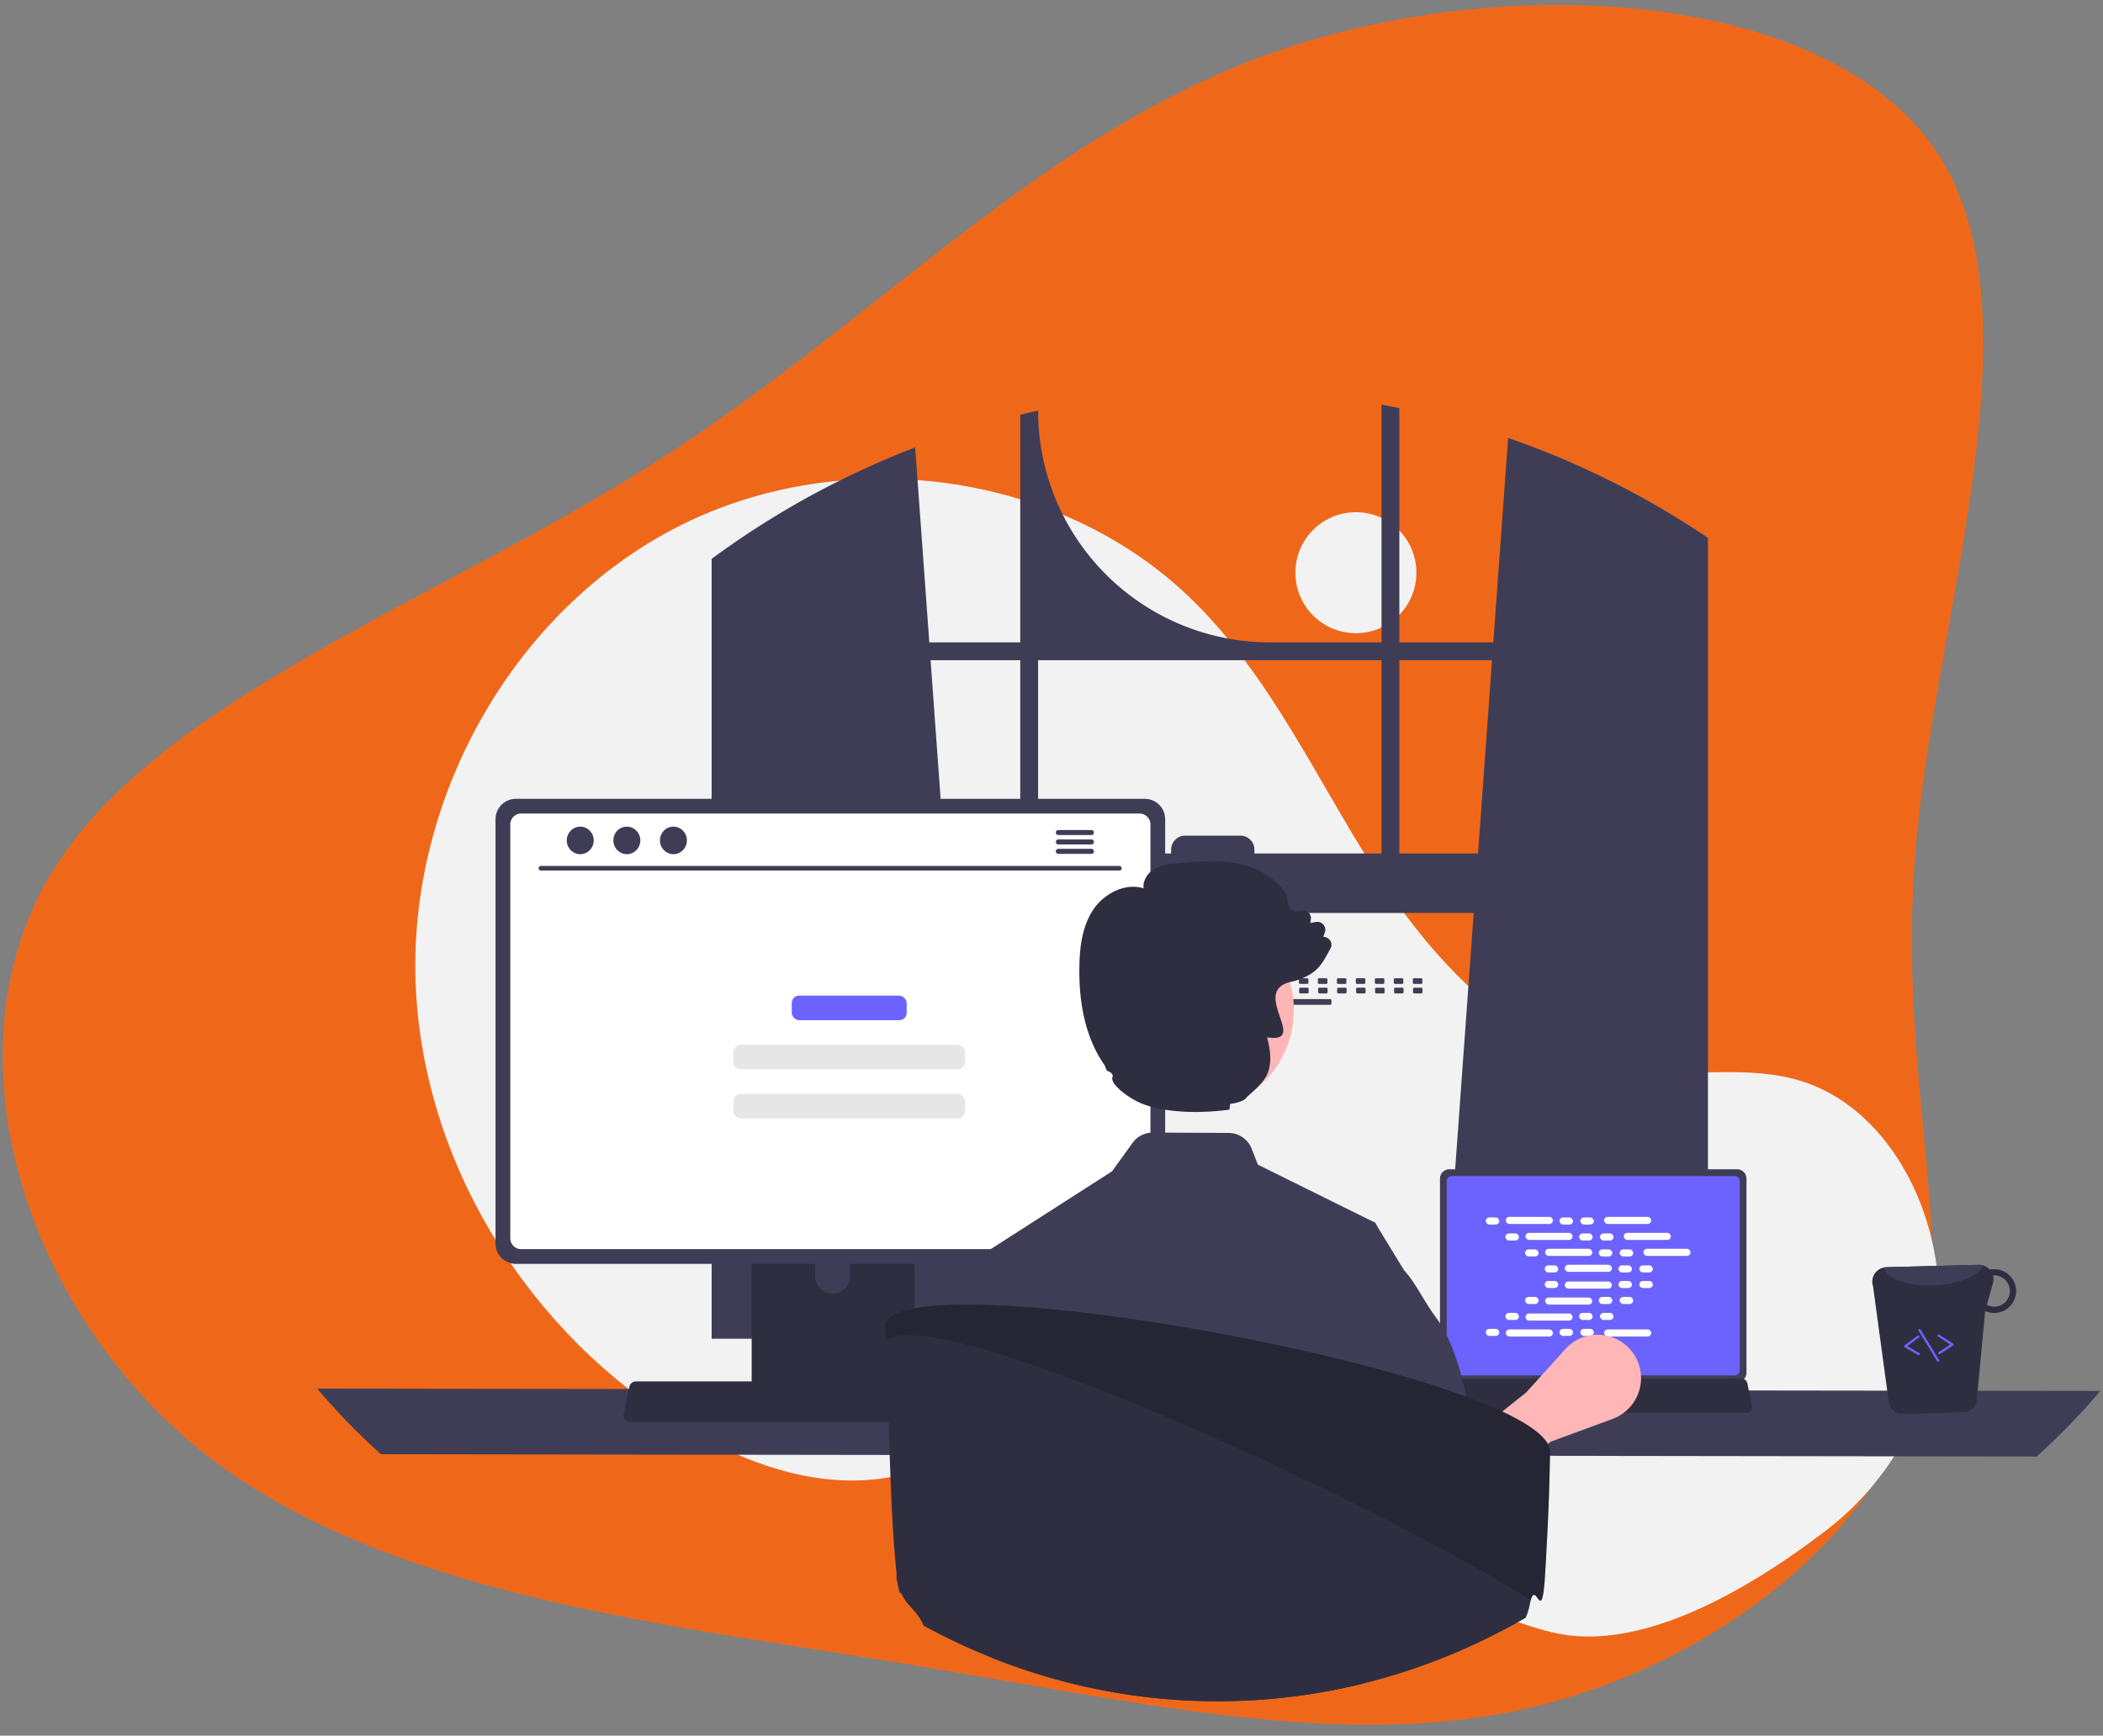 <svg width="928" height="766" xmlns="http://www.w3.org/2000/svg" data-name="Layer 1">

 <rect width="100%" height="100%" fill="#808080" stroke="none"/>

 <g>
  <title>Layer 1</title>
  <g>
   <path transform="translate(100, 100)" d="m755.537,-31.555c45.47,70.804 -1.357,202.297 -10.18,305.826c-8.823,103.529 21.038,179.093 -0.679,244.542c-21.717,64.854 -95.691,119.593 -175.772,136.253c-80.76,16.66 -168.307,-4.165 -273.499,-21.42c-105.192,-17.255 -227.35,-30.345 -306.074,-92.819c-78.724,-63.069 -113.336,-174.928 -67.866,-253.466c45.47,-77.944 171.022,-121.378 269.427,-184.447c98.405,-63.069 169.664,-145.178 274.177,-180.877c105.192,-35.7 244.316,-24.99 290.465,46.409z" fill="#ef681a"/>
  </g>
  <circle id="svg_1" fill="#f2f2f2" r="26.701" cy="252.753" cx="598.321"/>
  <path id="svg_2" fill="#f2f2f2" d="m805.448,675.723c39.688,-30.229 58.644,-81.025 46.776,-129.482q-0.442,-1.806 -0.934,-3.604c-7.867,-28.763 -27.332,-56.101 -55.7,-65.291c-23.82,-7.717 -49.82,-1.783 -74.669,-4.851c-48.781,-6.024 -86.601,-45.494 -113.211,-86.819c-26.611,-41.325 -47.062,-87.583 -82.422,-121.724c-58.285,-56.275 -153.362,-68.391 -225.627,-31.76c-72.265,36.631 -118.297,117.9 -116.333,198.895c1.963,80.995 50.046,158.432 119.875,199.517c25.652,15.093 55.321,25.785 84.848,22.044c25.62,-3.246 48.899,-17.013 74.399,-21.1c40.091,-6.426 79.927,11.701 114.603,32.824c34.676,21.123 68.17,46.16 107.574,55.952c38.261,9.508 85.664,-17.822 120.821,-44.6z"/>
  <path id="svg_3" fill="#3f3d56" d="m748.426,233.891c-0.87,-0.58 -1.75,-1.13 -2.62,-1.69a380.24,380.24 0 0 0 -80.31,-38.93l-6.54,90.22l-41.46,0l0,-103.39c-2.61,-0.54 -5.24,-1.05 -7.87,-1.53l0,104.92l-49.27,0a102.27,102.27 0 0 1 -102.27,-102.27l0,-0c-2.64,0.57 -5.26,1.18 -7.88,1.83l0,100.44l-40.13,0l-6.23,-86.03a380.858,380.858 0 0 0 -81.94,43.53c-0.44,0.3 -0.88,0.61 -1.31,0.91c-2.21,1.55 -4.39,3.13 -6.56,4.73l0,344.19l118.27,0l-2.09,-28.95l-11.5,-158.95l231.59,0l-11.5,158.95l-2.09,28.95l116.96,0l0,-353.45q-2.61,-1.77 -5.25,-3.48zm-298.22,142.78l-33.39,0l-6.17,-85.3l39.56,0l0,85.3zm159.42,0l-56.08,0l0,-1.69a6.18,6.18 0 0 0 -6.19,-6.18l-24.38,0a6.178,6.178 0 0 0 -6.18,6.18l0,1.69l-58.71,0l0,-85.3l151.54,0l0,85.3zm7.87,0l0,-85.3l40.89,0l-6.17,85.3l-34.72,0z"/>
  <path id="svg_4" fill="#3f3d56" d="m140,612.862a289.003,289.003 0 0 0 28.12,28.95l730.58,1a289.003,289.003 0 0 0 28.12,-28.95l-786.82,-1z"/>
  <path id="svg_5" fill="#3f3d56" d="m635.43,520.163l0,85.704a4.122,4.122 0 0 0 4.119,4.119l127.004,0a4.122,4.122 0 0 0 4.119,-4.119l0,-85.704a4.124,4.124 0 0 0 -4.119,-4.115l-127.004,0a4.124,4.124 0 0 0 -4.119,4.115z"/>
  <path id="svg_6" fill="#6c63ff" d="m638.409,521.229l0,83.58a2.205,2.205 0 0 0 2.201,2.201l124.885,0a2.205,2.205 0 0 0 2.201,-2.201l0,-83.58a2.206,2.206 0 0 0 -2.201,-2.206l-124.885,0a2.206,2.206 0 0 0 -2.201,2.206z"/>
  <path id="svg_7" fill="#2f2e41" d="m632.774,622.581a2.47,2.47 0 0 0 1.943,0.93l135.992,0a2.502,2.502 0 0 0 2.446,-3.016l-2.111,-10.027a2.507,2.507 0 0 0 -1.558,-1.818a2.425,2.425 0 0 0 -0.888,-0.168l-131.778,0a2.424,2.424 0 0 0 -0.888,0.168a2.507,2.507 0 0 0 -1.558,1.818l-2.111,10.027a2.501,2.501 0 0 0 0.511,2.086z"/>
  <rect id="svg_8" fill="#3f3d56" transform="rotate(-180, 1457.67, 1029.82)" rx="0.488" height="2.513" width="4.188" y="1625.407" x="2287.7"/>
  <rect id="svg_9" fill="#3f3d56" transform="rotate(-180, 1440.91, 1029.82)" rx="0.488" height="2.513" width="4.188" y="1625.407" x="2262.569"/>
  <rect id="svg_10" fill="#3f3d56" transform="rotate(-180, 1424.16, 1029.82)" rx="0.488" height="2.513" width="4.188" y="1625.407" x="2237.438"/>
  <rect id="svg_11" fill="#3f3d56" transform="rotate(-180, 1407.4, 1029.82)" rx="0.488" height="2.513" width="4.188" y="1625.407" x="2212.307"/>
  <rect id="svg_12" fill="#3f3d56" transform="rotate(-180, 1390.65, 1029.82)" rx="0.488" height="2.513" width="4.188" y="1625.407" x="2187.176"/>
  <rect id="svg_13" fill="#3f3d56" transform="rotate(-180, 1373.9, 1029.82)" rx="0.488" height="2.513" width="4.188" y="1625.407" x="2162.045"/>
  <rect id="svg_14" fill="#3f3d56" transform="rotate(-180, 1357.14, 1029.82)" rx="0.488" height="2.513" width="4.188" y="1625.407" x="2136.914"/>
  <rect id="svg_15" fill="#3f3d56" transform="rotate(-180, 1340.39, 1029.82)" rx="0.488" height="2.513" width="4.188" y="1625.407" x="2111.783"/>
  <rect id="svg_16" fill="#3f3d56" transform="rotate(-180, 1323.63, 1029.82)" rx="0.488" height="2.513" width="4.188" y="1625.407" x="2086.652"/>
  <rect id="svg_17" fill="#3f3d56" transform="rotate(-180, 1306.88, 1029.82)" rx="0.488" height="2.513" width="4.188" y="1625.407" x="2061.521"/>
  <rect id="svg_18" fill="#3f3d56" transform="rotate(-180, 1290.13, 1029.82)" rx="0.488" height="2.513" width="4.188" y="1625.407" x="2036.39"/>
  <rect id="svg_19" fill="#3f3d56" transform="rotate(-180, 1273.37, 1029.82)" rx="0.488" height="2.513" width="4.188" y="1625.407" x="2011.259"/>
  <rect id="svg_20" fill="#3f3d56" transform="rotate(-180, 1256.62, 1029.82)" rx="0.488" height="2.513" width="4.188" y="1625.407" x="1986.129"/>
  <rect id="svg_21" fill="#3f3d56" transform="rotate(-180, 1239.86, 1029.82)" rx="0.488" height="2.513" width="4.188" y="1625.407" x="1960.998"/>
  <rect id="svg_22" fill="#3f3d56" transform="rotate(-180, 1223.11, 1029.82)" rx="0.488" height="2.513" width="4.188" y="1625.407" x="1935.867"/>
  <rect id="svg_23" fill="#3f3d56" transform="rotate(-180, 1206.36, 1029.82)" rx="0.488" height="2.513" width="4.188" y="1625.407" x="1910.736"/>
  <rect id="svg_24" fill="#3f3d56" transform="rotate(-180, 1457.86, 1038.2)" rx="0.488" height="2.513" width="4.188" y="1637.973" x="2287.997"/>
  <rect id="svg_25" fill="#3f3d56" transform="rotate(-180, 1441.11, 1038.2)" rx="0.488" height="2.513" width="4.188" y="1637.973" x="2262.866"/>
  <rect id="svg_26" fill="#3f3d56" transform="rotate(-180, 1424.36, 1038.2)" rx="0.488" height="2.513" width="4.188" y="1637.973" x="2237.735"/>
  <rect id="svg_27" fill="#3f3d56" transform="rotate(-180, 1407.6, 1038.2)" rx="0.488" height="2.513" width="4.188" y="1637.973" x="2212.604"/>
  <rect id="svg_28" fill="#3f3d56" transform="rotate(-180, 1390.85, 1038.2)" rx="0.488" height="2.513" width="4.188" y="1637.973" x="2187.473"/>
  <rect id="svg_29" fill="#3f3d56" transform="rotate(-180, 1374.09, 1038.2)" rx="0.488" height="2.513" width="4.188" y="1637.973" x="2162.342"/>
  <rect id="svg_30" fill="#3f3d56" transform="rotate(-180, 1357.34, 1038.2)" rx="0.488" height="2.513" width="4.188" y="1637.973" x="2137.211"/>
  <rect id="svg_31" fill="#3f3d56" transform="rotate(-180, 1340.59, 1038.2)" rx="0.488" height="2.513" width="4.188" y="1637.973" x="2112.08"/>
  <rect id="svg_32" fill="#3f3d56" transform="rotate(-180, 1323.83, 1038.2)" rx="0.488" height="2.513" width="4.188" y="1637.973" x="2086.949"/>
  <rect id="svg_33" fill="#3f3d56" transform="rotate(-180, 1307.08, 1038.2)" rx="0.488" height="2.513" width="4.188" y="1637.973" x="2061.818"/>
  <rect id="svg_34" fill="#3f3d56" transform="rotate(-180, 1290.32, 1038.2)" rx="0.488" height="2.513" width="4.188" y="1637.973" x="2036.687"/>
  <rect id="svg_35" fill="#3f3d56" transform="rotate(-180, 1273.57, 1038.2)" rx="0.488" height="2.513" width="4.188" y="1637.973" x="2011.556"/>
  <rect id="svg_36" fill="#3f3d56" transform="rotate(-180, 1256.82, 1038.2)" rx="0.488" height="2.513" width="4.188" y="1637.973" x="1986.425"/>
  <rect id="svg_37" fill="#3f3d56" transform="rotate(-180, 1240.06, 1038.2)" rx="0.488" height="2.513" width="4.188" y="1637.973" x="1961.295"/>
  <rect id="svg_38" fill="#3f3d56" transform="rotate(-180, 1223.31, 1038.2)" rx="0.488" height="2.513" width="4.188" y="1637.973" x="1936.164"/>
  <rect id="svg_39" fill="#3f3d56" transform="rotate(-180, 1206.55, 1038.2)" rx="0.488" height="2.513" width="4.188" y="1637.973" x="1911.033"/>
  <rect id="svg_40" fill="#3f3d56" transform="rotate(-180, 1348.13, 1048.25)" rx="0.488" height="2.513" width="33.508" y="1653.051" x="2108.729"/>
  <rect id="svg_41" fill="#fff" rx="1.561" height="3.122" width="5.966" y="537.309" x="655.631"/>
  <rect id="svg_42" fill="#fff" rx="1.561" height="3.122" width="5.966" y="537.309" x="688.154"/>
  <rect id="svg_43" fill="#fff" rx="1.561" height="3.122" width="5.966" y="537.309" x="697.369"/>
  <rect id="svg_44" fill="#fff" rx="1.561" height="3.122" width="20.796" y="537.048" x="664.477"/>
  <rect id="svg_45" fill="#fff" rx="1.561" height="3.122" width="20.796" y="537.048" x="707.842"/>
  <rect id="svg_46" fill="#fff" rx="1.561" height="3.122" width="5.966" y="544.355" x="664.304"/>
  <rect id="svg_47" fill="#fff" rx="1.561" height="3.122" width="5.966" y="544.355" x="696.827"/>
  <rect id="svg_48" fill="#fff" rx="1.561" height="3.122" width="5.966" y="544.355" x="706.042"/>
  <rect id="svg_49" fill="#fff" rx="1.561" height="3.122" width="20.796" y="544.095" x="673.15"/>
  <rect id="svg_50" fill="#fff" rx="1.561" height="3.122" width="20.796" y="544.095" x="716.514"/>
  <rect id="svg_51" fill="#fff" rx="1.561" height="3.122" width="5.966" y="551.402" x="672.977"/>
  <rect id="svg_52" fill="#fff" rx="1.561" height="3.122" width="5.966" y="551.402" x="705.5"/>
  <rect id="svg_53" fill="#fff" rx="1.561" height="3.122" width="5.966" y="551.402" x="714.715"/>
  <rect id="svg_54" fill="#fff" rx="1.561" height="3.122" width="20.796" y="551.142" x="681.823"/>
  <rect id="svg_55" fill="#fff" rx="1.561" height="3.122" width="20.796" y="551.142" x="725.187"/>
  <rect id="svg_56" fill="#fff" rx="1.561" height="3.122" width="5.966" y="558.449" x="681.65"/>
  <rect id="svg_57" fill="#fff" rx="1.561" height="3.122" width="5.966" y="558.449" x="714.173"/>
  <rect id="svg_58" fill="#fff" rx="1.561" height="3.122" width="5.966" y="558.449" x="723.387"/>
  <rect id="svg_59" fill="#fff" rx="1.561" height="3.122" width="20.796" y="558.188" x="690.496"/>
  <rect id="svg_60" fill="#fff" rx="1.561" height="3.122" width="5.966" y="586.469" x="688.154"/>
  <rect id="svg_61" fill="#fff" rx="1.561" height="3.122" width="5.966" y="586.469" x="697.369"/>
  <rect id="svg_62" fill="#fff" rx="1.561" height="3.122" width="20.796" y="586.729" x="707.842"/>
  <rect id="svg_63" fill="#fff" rx="1.561" height="3.122" width="5.966" y="586.469" x="655.631"/>
  <rect id="svg_64" fill="#fff" rx="1.561" height="3.122" width="20.796" y="586.729" x="664.477"/>
  <rect id="svg_65" fill="#fff" rx="1.561" height="3.122" width="5.966" y="579.422" x="664.304"/>
  <rect id="svg_66" fill="#fff" rx="1.561" height="3.122" width="5.966" y="579.422" x="696.827"/>
  <rect id="svg_67" fill="#fff" rx="1.561" height="3.122" width="5.966" y="579.422" x="706.042"/>
  <rect id="svg_68" fill="#fff" rx="1.561" height="3.122" width="20.796" y="579.683" x="673.15"/>
  <rect id="svg_69" fill="#fff" rx="1.561" height="3.122" width="5.966" y="572.376" x="672.977"/>
  <rect id="svg_70" fill="#fff" rx="1.561" height="3.122" width="5.966" y="572.376" x="705.5"/>
  <rect id="svg_71" fill="#fff" rx="1.561" height="3.122" width="5.966" y="572.376" x="714.715"/>
  <rect id="svg_72" fill="#fff" rx="1.561" height="3.122" width="20.796" y="572.636" x="681.823"/>
  <rect id="svg_73" fill="#fff" rx="1.561" height="3.122" width="5.966" y="565.329" x="681.65"/>
  <rect id="svg_74" fill="#fff" rx="1.561" height="3.122" width="5.966" y="565.329" x="714.173"/>
  <rect id="svg_75" fill="#fff" rx="1.561" height="3.122" width="5.966" y="565.329" x="723.387"/>
  <rect id="svg_76" fill="#fff" rx="1.561" height="3.122" width="20.796" y="565.589" x="690.496"/>
  <path id="svg_77" fill="#ffb6b6" d="m644.917,669.053l-13.35,-21.102l41.902,-33.403l17.295,-19.161a19.161,19.161 0 0 1 32.418,6.828l0,0a19.161,19.161 0 0 1 -11.57,23.991l-27.349,10.075l-39.347,32.771z"/>
  <path id="svg_78" fill="#2f2e41" d="m331.69,516.052l0,102.56l71.85,0l0,-102.56a3.448,3.448 0 0 0 -2.43,-3.3a3.175,3.175 0 0 0 -1.03,-0.16l-64.92,0a3.463,3.463 0 0 0 -3.47,3.46zm28.04,35.24a7.67,7.67 0 0 1 15.34,0l0,11.9a7.67,7.67 0 0 1 -15.34,0l0,-11.9z"/>
  <path id="svg_79" fill="#3f3d56" d="m331.47,615.332l0,9.89a1.946,1.946 0 0 0 1.93,1.94l68.43,0a1.94,1.94 0 0 0 1.93,-1.94l0,-9.89l-72.29,0z"/>
  <path id="svg_80" fill="#3f3d56" d="m218.66,361.532l0,187.26a9.007,9.007 0 0 0 9,9l277.5,0a9.007,9.007 0 0 0 9,-9l0,-187.26a9.011,9.011 0 0 0 -9,-8.99l-277.5,0a9.012,9.012 0 0 0 -9,8.99z"/>
  <path id="svg_81" fill="#fff" d="m225.17,363.862l0,182.62a4.818,4.818 0 0 0 4.81,4.81l272.87,0a4.818,4.818 0 0 0 4.81,-4.81l0,-182.62a4.82,4.82 0 0 0 -4.81,-4.82l-272.87,0a4.821,4.821 0 0 0 -4.81,4.82z"/>
  <path id="svg_82" fill="#2f2e41" d="m275.81,626.492a2.948,2.948 0 0 0 2.32,1.11l162.34,0a2.987,2.987 0 0 0 2.92,-3.6l-2.52,-11.97a2.993,2.993 0 0 0 -1.86,-2.17a2.895,2.895 0 0 0 -1.06,-0.2l-157.31,0a2.894,2.894 0 0 0 -1.06,0.2a2.992,2.992 0 0 0 -1.86,2.17l-2.52,11.97a2.985,2.985 0 0 0 0.61,2.49z"/>
  <path id="svg_83" fill="#3f3d56" d="m493.995,384.199l-255.323,0a1.016,1.016 0 0 1 0,-2.031l255.323,0a1.016,1.016 0 0 1 0,2.031z"/>
  <ellipse id="svg_84" fill="#3f3d56" ry="6.083" rx="5.95" cy="370.901" cx="256.051"/>
  <ellipse id="svg_85" fill="#3f3d56" ry="6.083" rx="5.95" cy="370.901" cx="276.607"/>
  <ellipse id="svg_86" fill="#3f3d56" ry="6.083" rx="5.95" cy="370.901" cx="297.163"/>
  <path id="svg_87" fill="#3f3d56" d="m481.616,366.322l-14.6,0a1.105,1.105 0 0 0 0,2.21l14.6,0a1.105,1.105 0 0 0 0,-2.21z"/>
  <path id="svg_88" fill="#3f3d56" d="m481.616,370.472l-14.6,0a1.105,1.105 0 0 0 0,2.21l14.6,0a1.105,1.105 0 0 0 0,-2.21z"/>
  <path id="svg_89" fill="#3f3d56" d="m481.616,374.622l-14.6,0a1.105,1.105 0 0 0 0,2.21l14.6,0a1.105,1.105 0 0 0 0,-2.21z"/>
  <path id="svg_90" fill="#2f2e41" d="m833.596,619.673a6.416,6.416 0 0 0 6.183,4.331l26.492,-0.682a6.329,6.329 0 0 0 5.981,-4.657l3.749,-40.087a9.794,9.794 0 0 0 4.238,0.871a9.661,9.661 0 1 0 -0.485,-19.317a8.184,8.184 0 0 0 -1.736,0.181a6.548,6.548 0 0 0 -4.874,-2.103l-40.751,1.052a5.853,5.853 0 0 0 -1.005,0.125a6.365,6.365 0 0 0 -4.873,8.265l7.081,52.021zm43.173,-43.817l2.668,-9.553a6.506,6.506 0 0 0 0.02,-3.375c0.129,-0 0.244,-0.062 0.373,-0.062a6.91,6.91 0 0 1 0.324,13.817a6.505,6.505 0 0 1 -3.385,-0.828z"/>
  <path id="svg_91" fill="#3f3d56" d="m831.388,559.387c0.868,4.964 10.629,8.454 22.366,7.847c10.793,-0.497 19.617,-4.287 21.234,-8.778a6.025,6.025 0 0 0 -1.844,-0.246l-40.751,1.052a5.853,5.853 0 0 0 -1.005,0.125z"/>
  <path id="svg_92" fill="#6c63ff" d="m855.904,597.645a0.497,0.497 0 0 0 0.151,-0.066l5.753,-3.766a0.499,0.499 0 0 0 0,-0.836l-5.98,-3.917a0.5,0.5 0 1 0 -0.548,0.836l5.341,3.498l-5.114,3.348a0.5,0.5 0 0 0 0.396,0.903l0,-0z"/>
  <path id="svg_93" fill="#6c63ff" d="m846.818,598.064a0.5,0.5 0 0 0 0.126,-0.918l-5.303,-3.04l5.126,-3.807a0.5,0.5 0 1 0 -0.596,-0.802l-5.739,4.263a0.5,0.5 0 0 0 0.049,0.835l5.965,3.42a0.5,0.5 0 0 0 0.372,0.051z"/>
  <path id="svg_94" fill="#6c63ff" d="m855.332,600.945a0.482,0.482 0 0 0 0.137,-0.058a0.5,0.5 0 0 0 0.168,-0.687l-8.155,-13.408a0.5,0.5 0 0 0 -0.854,0.521l8.155,13.408a0.5,0.5 0 0 0 0.55,0.224z"/>
  <rect id="svg_95" fill="#6c63ff" rx="3.264" height="10.846" width="50.719" y="439.399" x="349.385"/>
  <rect id="svg_96" fill="#e6e6e6" rx="3.264" height="10.846" width="102.236" y="461.09" x="323.626"/>
  <rect id="svg_97" fill="#e6e6e6" rx="3.264" height="10.846" width="102.236" y="482.781" x="323.626"/>
  <path id="svg_98" fill="#3f3d56" d="m430.711,555.417l0.217,0.684l0.011,0.023l6.525,19.838l7.506,22.861l14.123,42.961l0.137,6.673l0,0.023l1.049,53.684l-2.909,7.278l3.274,11.932s-1.506,-18.037 -9.582,-7.679c-4.574,5.886 -9.925,11.91 -14.317,17.556q9.6,3.884 19.507,7.027c1.426,0.456 2.863,0.89 4.301,1.323q0.462,0.137 0.924,0.274a266.863,266.863 0 0 0 67.351,10.826c1.186,0.034 2.35,0.057 3.479,0.08c0.399,0.011 0.787,0.023 1.175,0.023c1.278,0.011 2.544,0.023 3.822,0.023q3.867,0 7.7,-0.114a266.853,266.853 0 0 0 56.091,-7.586c-0.125,-7.586 -0.468,-16.45 -0.958,-25.918c-0.228,-4.643 -5.35,-9.674 -5.658,-14.533c-0.217,-3.65 4.381,-7.084 4.141,-10.792c-1.551,-22.827 -3.491,-14.064 -4.928,-30.229q-0.222,-2.379 -0.411,-4.552c-0.924,-10.381 -1.563,-16.872 -1.563,-16.872l6.137,-38.683l9.639,-60.734l-0.742,-1.221l-0.833,-0.411l-50.844,-25.165l-2.761,-7.073a10.979,10.979 0 0 0 -10.141,-6.947l-33.493,-0.137a10.931,10.931 0 0 0 -8.909,4.529l-9.069,12.56l-59.993,38.467z"/>
  <path id="svg_99" fill="#3f3d56" d="m466.817,632.225l-7.586,16.233l-5.179,11.088l-8.909,46.646l-4.46,4.734l-3.822,-16.759l-39.998,8.881c-1.312,-7.29 -0.351,0.247 -1.161,-7.75c0.228,-0.228 0.468,-0.456 0.707,-0.685c0.639,-0.593 1.175,-1.152 1.164,-1.688c-0.456,-27.584 0.913,-74.526 12.343,-102.966a60.053,60.053 0 0 1 7.027,-13.107c0.228,-0.308 0.445,-0.616 0.662,-0.924c5.27,-7.381 8.601,-14.647 13.324,-19.815l0,-0.011a0.53,0.53 0 0 0 0.08,-0.08a0.157,0.157 0 0 0 0.046,-0.034l32.443,-17.203l1.392,39.105l0.992,28.109l0.935,26.226z"/>
  <path id="svg_100" fill="#3f3d56" d="m583.801,636.836l9.476,20.275l3.307,7.061l8.907,46.642l4.446,4.723l3.83,-16.755l1.8,-0.369l32.459,-6.722l9.461,30.046a17.984,17.984 0 0 0 -3.261,-22.506c-0.646,-0.585 -1.184,-1.154 -1.169,-1.692c0.538,-32.443 -1.446,-91.684 -19.367,-116.066c-5.692,-7.738 -9.107,-15.445 -14.076,-20.829c-0.015,-0.015 -0.015,-0.031 -0.031,-0.031l-12.091,-19.798l-0.738,-1.215l-0.831,-0.415l-22.121,97.652z"/>
  <circle fill="#ffb6b6" r="44.558" cy="445.772" cx="526.397" data-name="Ellipse 5" id="a657ec4b-47ce-4d2a-9c58-81a811696ca9"/>
  <path id="svg_101" fill="#2f2e41" d="m586.622,414.648a3.759,3.759 0 0 0 -2.69,-1.19l0.67,-1.86a3.528,3.528 0 0 0 -3.96,-4.7l-2.44,0.47l0.23,-1.63a3.534,3.534 0 0 0 -4.73,-3.82a3.766,3.766 0 0 1 -3.24,-0.23a3.846,3.846 0 0 1 -1.92,-2.61l-0.85,-4.1l-0.09,-0.22c-4.14,-6.9 -12.1,-11.92 -21.84,-13.76c-8.67,-1.65 -17.56,-0.81 -26.13,-0.02c-3.4,0.32 -7.24,0.68 -10.44,2.64c-2.72,1.68 -5.02,5.04 -4.55,8.43c-8.45,-2.59 -17.51,2.58 -22,9.1c-5.32,7.76 -6.19,17.48 -6.33,25.08c-0.38,17.98 3.33,32.69 11,43.73c0.56,0.8 0.7,2.47 1.81,3.03l-0.23,-0.37c1.24,0.62 2.5,1.62 2.03,2.69c-1.35,3.08 7.62,9.89 13.94,12.14c11.53,4.11 26.86,3.76 37.64,2.28l0.38,-2.55c3.89,-0.53 6.63,-1.54 7.4,-3.12c1.36,-1.16 2.52,-2.2 3.53,-3.16l0.01,-0.01c0.02,-0.02 0.06,-0.05 0.08,-0.07c4.87,-4.67 6,-7.33 6.51,-11.38c0.49,-3.97 -0.38,-8 -1.27,-11.63c18.74,2.9 -7.38,-19.96 10.08,-24.38a5.434,5.434 0 0 1 0.61,-0.15c0.51,-0.12 1.02,-0.24 1.51,-0.38a26.448,26.448 0 0 0 6.72,-2.87c4.88,-2.97 6.49,-6.91 9.01,-11.35a3.427,3.427 0 0 0 -0.45,-4.03z"/>
  <path id="svg_102" fill="#2f2e41" d="m683.992,640.008c-0.01,1.75 -0.03,4.2 -0.11,7.23q-0.015,0.63 -0.03,1.29c-0.13,5.57 -0.26,10.24 -0.47,15.43c-0.01,0.36 -0.02,0.71 -0.04,1.07c-0.28,7.24 -0.72,15.67 -1.48,29.02c-1.41,24.66 -3.87,3.39 -6.34,12.04c-0.12,0.43 -0.25,0.94 -0.37,1.54a27.916,27.916 0 0 1 -1.88,6.33c-1.31,0.78 -2.66,1.53 -3.99,2.28c-3.79,2.11 -7.64,4.14 -11.52,6.07c-2.18,1.08 -4.37,2.14 -6.57,3.16c-0.35,0.16 -0.69,0.32 -1.03,0.47a270.887,270.887 0 0 1 -34.75,13.26c-2.32,0.7 -4.63,1.38 -6.97,2.01c-2.44,0.68 -4.88,1.32 -7.35,1.92a266.893,266.893 0 0 1 -56.09,7.59c-2.55,0.08 -5.12,0.11 -7.7,0.11c-1.28,0 -2.54,-0.01 -3.82,-0.02c-0.39,0 -0.78,-0.01 -1.17,-0.02c-1.13,-0.03 -2.3,-0.05 -3.48,-0.08a266.663,266.663 0 0 1 -67.35,-10.83l-0.93,-0.27c-1.44,-0.44 -2.87,-0.87 -4.3,-1.33q-9.9,-3.135 -19.51,-7.02q-7.335,-2.955 -14.5,-6.34a0.339,0.339 0 0 1 -0.12,-0.06c-1,-0.46 -2.01,-0.94 -3.01,-1.43c-0.13,-0.07 -0.27,-0.14 -0.41,-0.21q-5.595,-2.73 -11.07,-5.72c-3.07,-7.05 -7.39,-8.4 -10.07,-14.6a25.874,25.874 0 0 1 -1.68,-5.74c0,-0.02 -0.01,-0.04 -0.01,-0.07c0.28,3.72 -1.19,-6.6 -0.01,-0.04c-0.01,-0.12 -0.02,-0.25 -0.03,-0.4c-0.03,-0.36 -0.07,-0.8 -0.13,-1.35c-3.43,-33.49 -3.21,-71.79 -4.7,-103.35q-0.15,-3.06 -0.31,-5.86c-0.03,-0.62 -0.07,-1.23 -0.11,-1.83c0.07,-0.18 0.15,-0.37 0.24,-0.55a1.002,1.002 0 0 1 0.07,-0.15a1.623,1.623 0 0 1 0.1,-0.18c0.02,-0.03 0.05,-0.07 0.07,-0.1a0.917,0.917 0 0 1 0.05,-0.1c0.09,-0.14 0.19,-0.29 0.3,-0.43c0.05,-0.06 0.09,-0.11 0.14,-0.16a0.808,0.808 0 0 1 0.12,-0.14a0.637,0.637 0 0 1 0.11,-0.13c0.04,-0.04 0.08,-0.09 0.13,-0.14a0.302,0.302 0 0 1 0.08,-0.08a2.033,2.033 0 0 1 0.26,-0.25a9.624,9.624 0 0 1 1.14,-0.9c0.14,-0.09 0.29,-0.18 0.43,-0.28a19.135,19.135 0 0 1 3.17,-1.52c0.38,-0.14 0.76,-0.27 1.17,-0.41c0.15,-0.04 0.29,-0.09 0.44,-0.14c0.22,-0.07 0.44,-0.14 0.67,-0.19c1.14,-0.34 2.37,-0.63 3.7,-0.9c0.16,-0.03 0.33,-0.06 0.5,-0.1c0.24,-0.05 0.49,-0.09 0.74,-0.13c0.34,-0.06 0.69,-0.12 1.04,-0.18c2.97,-0.47 6.34,-0.82 10.06,-1.05q0.525,-0.03 1.05,-0.06c0.41,-0.02 0.82,-0.04 1.24,-0.06c0.35,-0.02 0.71,-0.03 1.07,-0.04c0.35,-0.02 0.71,-0.03 1.08,-0.04c1.01,-0.03 2.05,-0.06 3.11,-0.08c3.02,-0.06 6.2,-0.04 9.54,0.03c1.55,0.04 3.13,0.08 4.75,0.15c0.11,0 0.21,0.01 0.31,0.01c1.41,0.05 2.83,0.11 4.29,0.19c1.02,0.05 2.05,0.1 3.08,0.16c0.97,0.06 1.95,0.12 2.94,0.19c0.77,0.04 1.54,0.1 2.32,0.15c0.66,0.05 1.32,0.1 1.98,0.14l0.9,0.06c0.49,0.04 0.98,0.07 1.48,0.12c1.1,0.09 2.2,0.18 3.32,0.27c1.11,0.1 2.24,0.2 3.37,0.3s2.27,0.21 3.41,0.32c0.12,0.01 0.23,0.02 0.34,0.03c1.04,0.11 2.08,0.21 3.13,0.32c0.24,0.02 0.49,0.04 0.73,0.07c1.001,0.101 2.022,0.218 3.032,0.326c0.31,0.033 0.618,0.066 0.929,0.1c0.791,0.086 1.572,0.161 2.368,0.254c1.05,0.12 2.12,0.23 3.16,0.37c0.81,0.09 1.62,0.18 2.43,0.28c1.27,0.15 2.56,0.31 3.85,0.48c0.49,0.06 0.98,0.12 1.47,0.19c3.68,0.46 7.4,0.97 11.18,1.5c5.73,0.81 11.55,1.69 17.41,2.64q8.805,1.425 17.71,3.01c1.5,0.27 3,0.54 4.51,0.82q1.02,0.195 2.04,0.39c1.16,0.21 2.32,0.43 3.48,0.65c1.16,0.22 2.32,0.44 3.48,0.67c1.38,0.27 2.77,0.54 4.15,0.81c9.09,1.8 18.13,3.72 26.95,5.73c1.45,0.33 2.9,0.67 4.34,1q4.32,1.005 8.56,2.04c0.78,0.18 1.55,0.37 2.32,0.56c1.92,0.48 3.84,0.96 5.73,1.45l0.33,0.09c1.39,0.34 2.75,0.69 4.11,1.05q4.815,1.26 9.47,2.55q3.09,0.855 6.11,1.73c3.01,0.87 5.96,1.75 8.83,2.64c0.71,0.22 1.42,0.44 2.12,0.65c2.1,0.65 4.17,1.31 6.18,1.97c1.6,0.52 3.16,1.05 4.7,1.58q2.31,0.795 4.53,1.59c0.95,0.34 1.89,0.7 2.83,1.04c1.35,0.5 2.68,1 3.98,1.5c0.4,0.15 0.79,0.31 1.18,0.46c0.25,0.11 0.49,0.2 0.73,0.3c0.47,0.19 0.95,0.37 1.41,0.56c0.47,0.18 0.93,0.37 1.39,0.57c0.45,0.18 0.91,0.37 1.35,0.56c0.45,0.18 0.89,0.37 1.33,0.57c0.37,0.15 0.73,0.31 1.08,0.47c0.71,0.31 1.42,0.62 2.11,0.94c0.34,0.16 0.68,0.31 1.02,0.47l0.78,0.36c0.11,0.06 0.22,0.11 0.33,0.16c0.25,0.12 0.51,0.25 0.76,0.37c0.58,0.27 1.15,0.56 1.71,0.83c0.75,0.38 1.48,0.76 2.18,1.13c0.71,0.38 1.4,0.76 2.06,1.13c0.11,0.06 0.21,0.12 0.32,0.18c0.15,0.08 0.3,0.17 0.45,0.25c0.51,0.29 1,0.59 1.49,0.88c0.96,0.59 1.87,1.17 2.72,1.75c0.19,0.13 0.37,0.26 0.56,0.38c0.63,0.45 1.23,0.89 1.79,1.34c0,0.01 0,0.01 0.01,0.01c0.19,0.14 0.37,0.29 0.55,0.43c0.15,0.14 0.31,0.26 0.46,0.4c0.52,0.45 1,0.88 1.44,1.32a5.667,5.667 0 0 1 0.42,0.43a1.208,1.208 0 0 1 0.16,0.16c0.2,0.2 0.38,0.4 0.55,0.6a0.553,0.553 0 0 1 0.07,0.09c0.24,0.28 0.46,0.56 0.67,0.84c0.1,0.14 0.21,0.28 0.3,0.42c0.12,0.17 0.24,0.35 0.34,0.52c0.09,0.14 0.17,0.29 0.25,0.43a7.257,7.257 0 0 1 0.54,1.13a5.241,5.241 0 0 1 0.27,0.82a5.844,5.844 0 0 1 0.17,0.81z"/>
  <path id="svg_103" opacity="0.2" d="m683.992,640.008c-0.01,1.75 -0.03,4.2 -0.11,7.23c-0.01,0.42 -0.03,0.85 -0.04,1.29c-0.1,4.25 -0.25,9.5 -0.46,15.43c-0.01,0.36 -0.02,0.71 -0.04,1.07c-0.28,7.24 -0.72,15.67 -1.48,29.02c-1.41,24.66 -3.87,3.39 -6.34,12.04c-6.86,-4.22 -14.38,-8.64 -22.42,-13.18q-2.175,-1.23 -4.39,-2.47c-16.08,-8.97 -34.04,-18.37 -52.79,-27.68c-0.74,-0.37 -1.49,-0.74 -2.23,-1.1c-42.95,-21.23 -89.83,-41.88 -127.81,-55.66c-7.33,-2.66 -14.33,-5.06 -20.91,-7.17c-13.86,-4.43 -25.84,-7.53 -35.06,-8.87c-9.6,-1.4 -16.23,-0.9 -18.91,1.99q-0.15,-3.06 -0.31,-5.86q-0.06,-0.93 -0.12,-1.83c0.062,-0.165 0.142,-0.322 0.22,-0.48c0.011,-0.023 0.019,-0.047 0.03,-0.07a1.002,1.002 0 0 1 0.07,-0.15a1.623,1.623 0 0 1 0.1,-0.18a1.06,1.06 0 0 1 0.12,-0.2c0.09,-0.14 0.19,-0.29 0.3,-0.43a3.483,3.483 0 0 1 0.26,-0.3a0.637,0.637 0 0 1 0.11,-0.13c0.04,-0.04 0.08,-0.09 0.13,-0.14a0.302,0.302 0 0 1 0.08,-0.08a2.033,2.033 0 0 1 0.26,-0.25a9.624,9.624 0 0 1 1.14,-0.9c0.14,-0.09 0.29,-0.18 0.43,-0.28a19.135,19.135 0 0 1 3.17,-1.52c0.38,-0.14 0.76,-0.27 1.17,-0.41c0.15,-0.04 0.29,-0.09 0.44,-0.14c0.22,-0.07 0.44,-0.14 0.67,-0.19c1.14,-0.34 2.37,-0.63 3.7,-0.9c0.4,-0.08 0.82,-0.16 1.24,-0.23c0.34,-0.06 0.69,-0.12 1.04,-0.18c2.97,-0.47 6.34,-0.82 10.06,-1.05q0.525,-0.03 1.05,-0.06c0.41,-0.02 0.82,-0.04 1.24,-0.06c0.35,-0.02 0.71,-0.03 1.07,-0.04c0.35,-0.02 0.71,-0.03 1.08,-0.04c1.01,-0.03 2.05,-0.06 3.11,-0.08c3.02,-0.05 6.2,-0.03 9.54,0.04c1.55,0.03 3.13,0.08 4.75,0.15c0.1,0 0.21,0.01 0.31,0.01c1.41,0.04 2.84,0.11 4.29,0.18c1.02,0.05 2.05,0.1 3.08,0.16c0.97,0.06 1.95,0.12 2.94,0.19c0.77,0.04 1.54,0.1 2.32,0.15c0.66,0.05 1.32,0.1 1.98,0.14c0.79,0.06 1.58,0.12 2.38,0.18c1.1,0.09 2.2,0.18 3.32,0.27c1.11,0.1 2.24,0.2 3.37,0.3s2.27,0.21 3.41,0.32c0.12,0.01 0.23,0.02 0.34,0.03c1.04,0.11 2.08,0.21 3.13,0.32q8.73,0.885 17.97,2.07q5.52,0.705 11.18,1.51c5.73,0.81 11.55,1.69 17.41,2.63q8.805,1.425 17.71,3.01c1.5,0.27 3,0.54 4.51,0.82q2.76,0.51 5.52,1.04c1.16,0.22 2.32,0.44 3.48,0.67c1.38,0.27 2.77,0.54 4.15,0.81c9.09,1.8 18.13,3.72 26.95,5.73c1.45,0.33 2.9,0.67 4.34,1q4.32,1.005 8.56,2.04c0.78,0.19 1.55,0.38 2.32,0.57q2.895,0.72 5.73,1.44l0,0.01c0.11,0.02 0.22,0.05 0.33,0.08c1.38,0.35 2.75,0.7 4.11,1.06q4.815,1.26 9.47,2.54c2.06,0.58 4.1,1.15 6.11,1.73c3.01,0.88 5.96,1.76 8.83,2.64c0.71,0.22 1.42,0.44 2.12,0.65q3.15,0.99 6.18,1.97c1.6,0.52 3.16,1.05 4.7,1.58q2.31,0.795 4.53,1.59c0.96,0.34 1.9,0.69 2.83,1.03c1.36,0.5 2.68,1 3.98,1.51c0.4,0.15 0.79,0.31 1.18,0.46c0.73,0.28 1.44,0.57 2.14,0.86c0.47,0.18 0.93,0.37 1.39,0.57c0.45,0.18 0.91,0.37 1.35,0.56c0.45,0.18 0.89,0.37 1.33,0.57c0.37,0.15 0.73,0.31 1.08,0.47c0.71,0.31 1.42,0.62 2.11,0.94c0.34,0.16 0.68,0.31 1.02,0.47l0.78,0.36c0.11,0.06 0.22,0.11 0.33,0.16c0.85,0.4 1.67,0.8 2.47,1.2c0.75,0.38 1.48,0.76 2.18,1.13c0.83,0.44 1.62,0.87 2.38,1.31c0.15,0.08 0.3,0.17 0.45,0.25c0.51,0.29 1,0.59 1.49,0.88c0.96,0.59 1.87,1.17 2.72,1.75c0.84,0.58 1.62,1.15 2.35,1.72c0,0.01 0,0.01 0.01,0.01c0.35,0.28 0.69,0.56 1.01,0.83c0.52,0.45 1,0.88 1.44,1.32a5.667,5.667 0 0 1 0.42,0.43a1.208,1.208 0 0 1 0.16,0.16c0.21,0.23 0.42,0.46 0.62,0.69c0.24,0.28 0.46,0.56 0.67,0.84c0.1,0.14 0.21,0.28 0.3,0.42c0.12,0.17 0.24,0.35 0.34,0.52c0.09,0.14 0.17,0.29 0.25,0.43a7.257,7.257 0 0 1 0.54,1.13a6.053,6.053 0 0 1 0.27,0.82a5.844,5.844 0 0 1 0.17,0.81z"/>
 </g>
</svg>